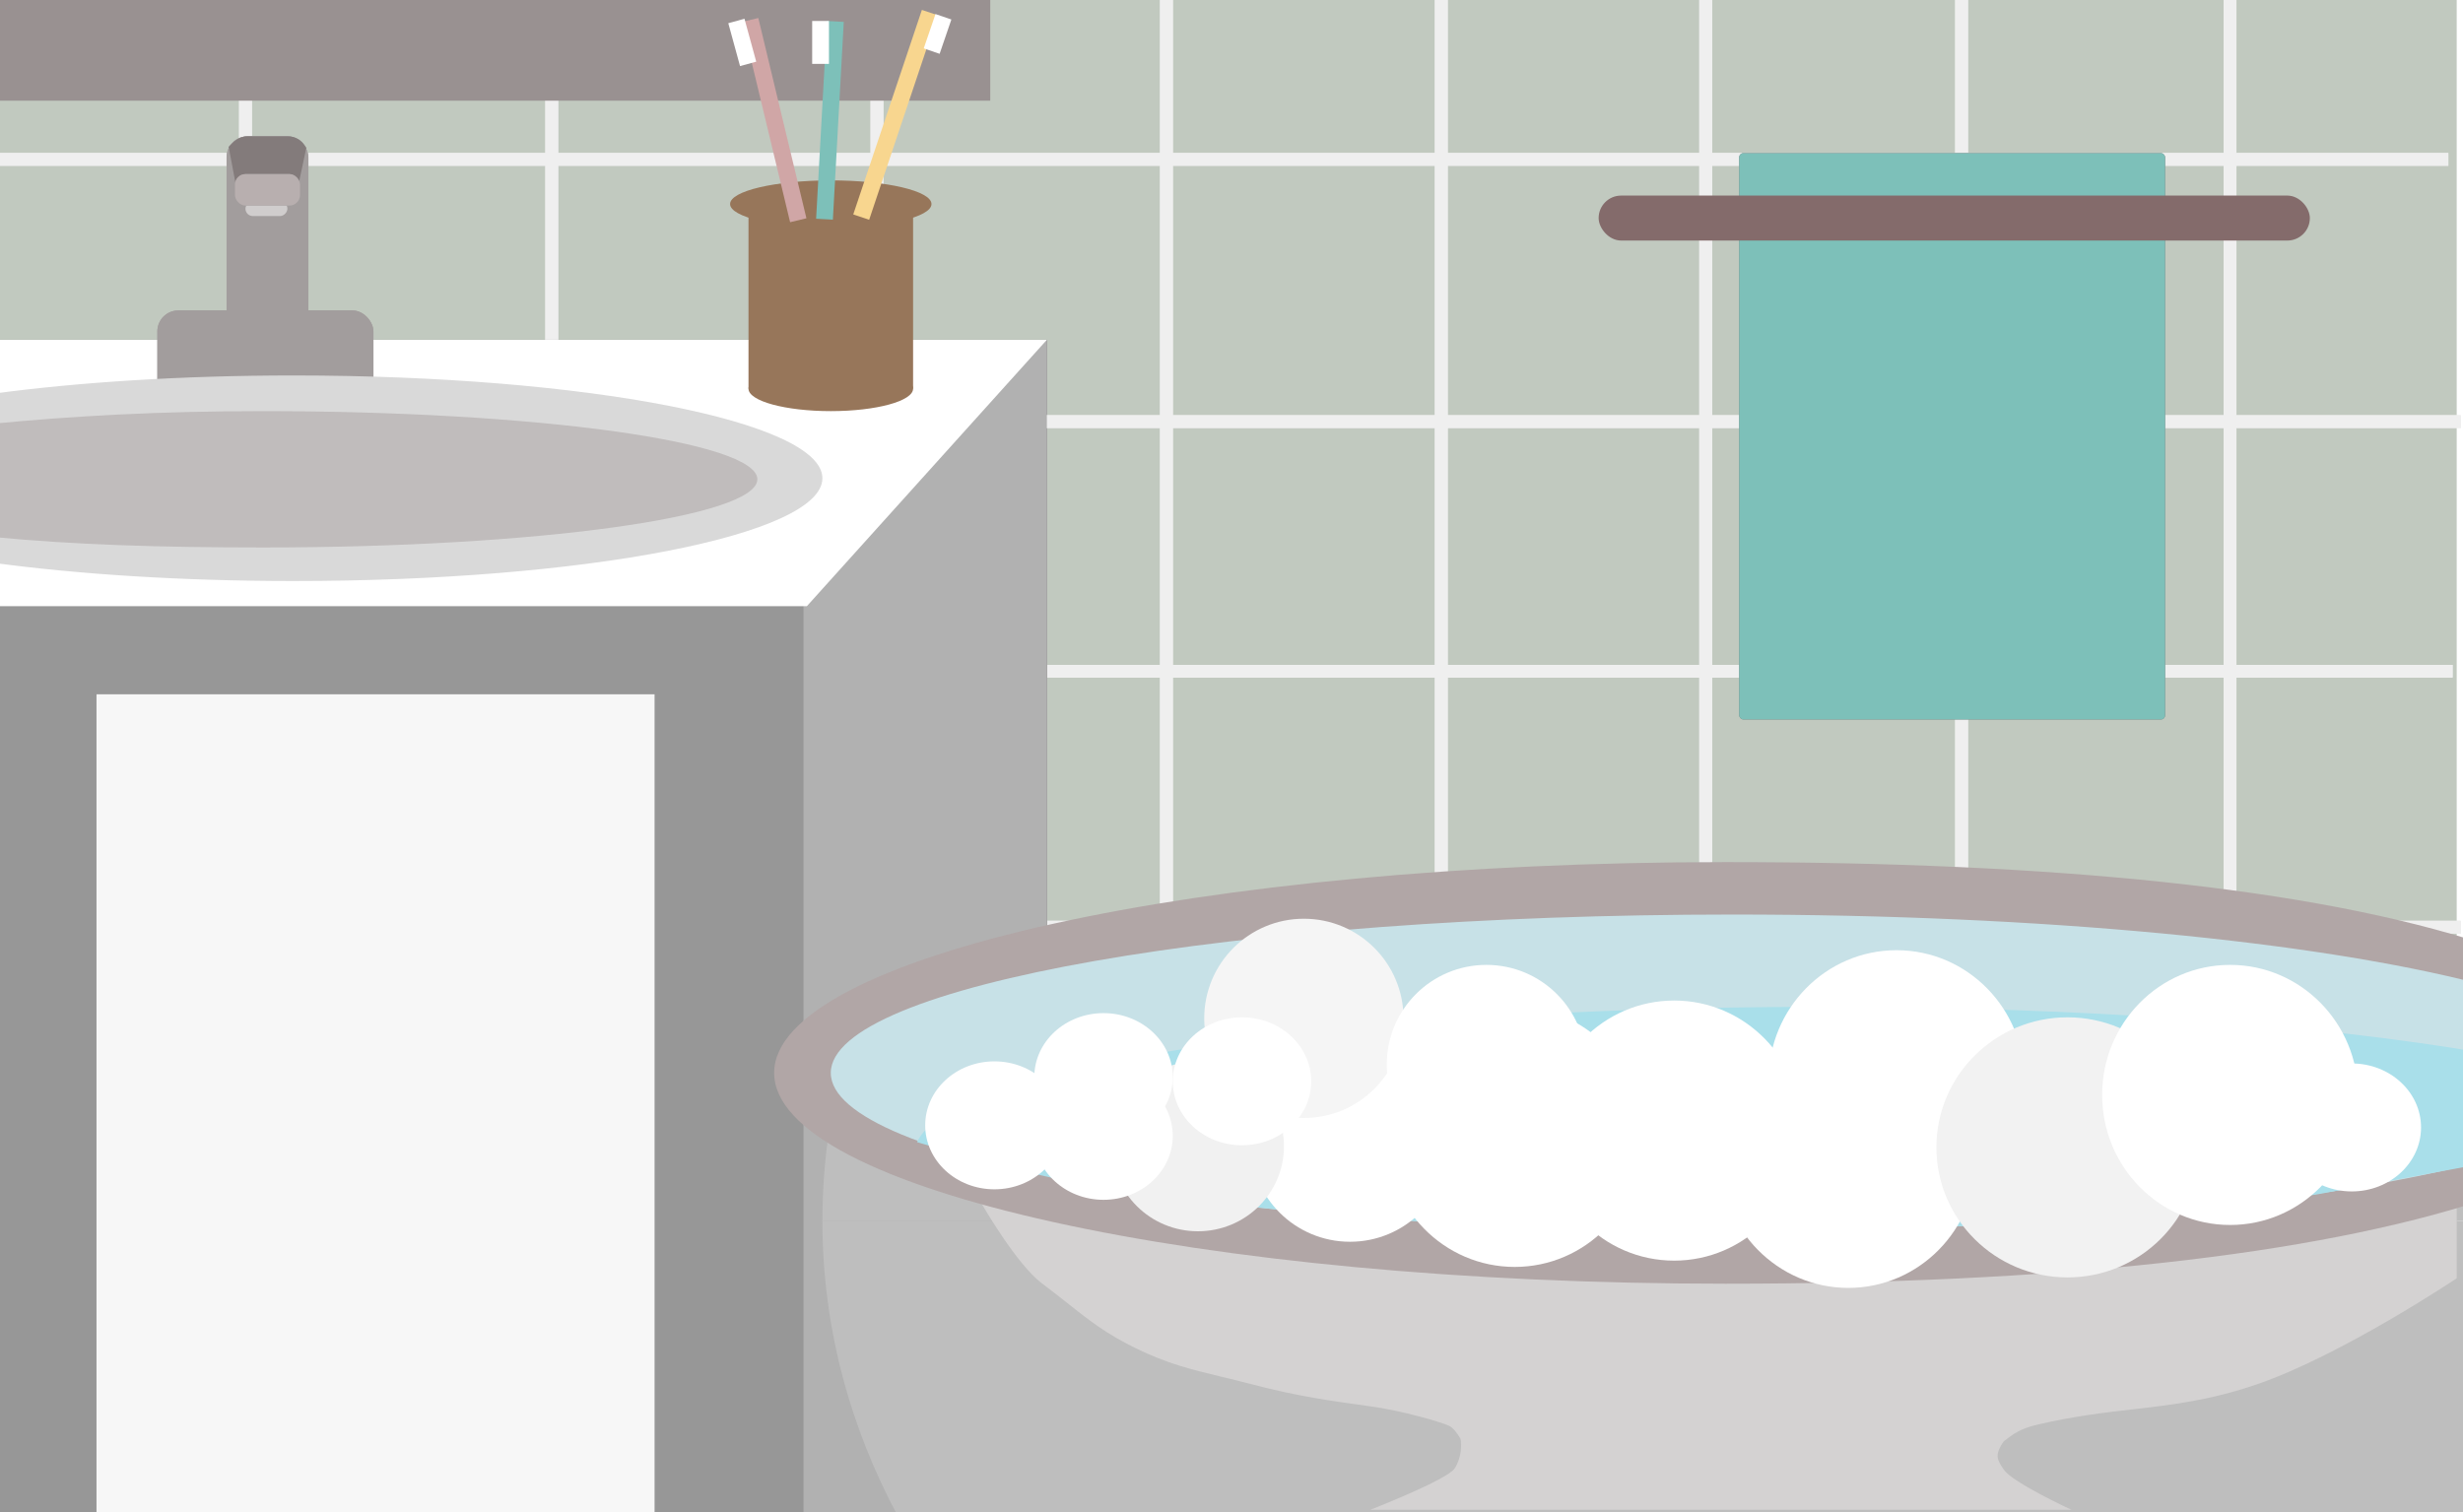 <svg width="1174" height="721" viewBox="0 0 1174 721" fill="none" xmlns="http://www.w3.org/2000/svg">
<g clip-path="url(#clip0_2052_429)">
<rect width="1174" height="721" fill="white"/>
<rect x="-3" width="1174" height="721" fill="#C1C9BF"/>
<rect x="114" y="40" width="6" height="433" fill="#EFEFEF"/>
<rect x="114" y="40" width="6" height="433" fill="#EFEFEF"/>
<rect x="114" y="40" width="6" height="433" fill="#EFEFEF"/>
<rect x="260" y="20" width="6" height="433" fill="#EFEFEF"/>
<rect x="260" y="20" width="6" height="433" fill="#EFEFEF"/>
<rect x="260" y="20" width="6" height="433" fill="#EFEFEF"/>
<rect x="-1" y="323" width="6" height="1170" transform="rotate(-90 -1 323)" fill="#EFEFEF"/>
<rect x="-1" y="323" width="6" height="1170" transform="rotate(-90 -1 323)" fill="#EFEFEF"/>
<rect x="-1" y="323" width="6" height="1170" transform="rotate(-90 -1 323)" fill="#EFEFEF"/>
<rect x="3" y="445" width="6" height="1170" transform="rotate(-90 3 445)" fill="#EFEFEF"/>
<rect x="3" y="445" width="6" height="1170" transform="rotate(-90 3 445)" fill="#EFEFEF"/>
<rect x="3" y="445" width="6" height="1170" transform="rotate(-90 3 445)" fill="#EFEFEF"/>
<rect x="-3" y="162" width="502" height="559" fill="#746D6D"/>
<rect x="-3" y="162" width="502" height="559" fill="#979797"/>
<rect x="553" width="6" height="433" fill="#EFEFEF"/>
<rect x="553" width="6" height="433" fill="#EFEFEF"/>
<rect x="553" width="6" height="433" fill="#EFEFEF"/>
<rect x="415" y="14" width="6" height="433" fill="#EFEFEF"/>
<rect x="415" y="14" width="6" height="433" fill="#EFEFEF"/>
<rect x="415" y="14" width="6" height="433" fill="#EFEFEF"/>
<rect x="-3" y="79" width="6" height="1170" transform="rotate(-90 -3 79)" fill="#EFEFEF"/>
<rect x="-3" y="79" width="6" height="1170" transform="rotate(-90 -3 79)" fill="#EFEFEF"/>
<rect x="-3" y="79" width="6" height="1170" transform="rotate(-90 -3 79)" fill="#EFEFEF"/>
<rect x="3" y="204" width="6" height="1170" transform="rotate(-90 3 204)" fill="#EFEFEF"/>
<rect x="3" y="204" width="6" height="1170" transform="rotate(-90 3 204)" fill="#EFEFEF"/>
<rect x="3" y="204" width="6" height="1170" transform="rotate(-90 3 204)" fill="#EFEFEF"/>
<rect x="684" width="6" height="433" fill="#EFEFEF"/>
<rect x="684" width="6" height="433" fill="#EFEFEF"/>
<rect x="684" width="6" height="433" fill="#EFEFEF"/>
<rect x="810" width="6" height="433" fill="#EFEFEF"/>
<rect x="810" width="6" height="433" fill="#EFEFEF"/>
<rect x="810" width="6" height="433" fill="#EFEFEF"/>
<rect x="932" width="6" height="433" fill="#EFEFEF"/>
<rect x="932" width="6" height="433" fill="#EFEFEF"/>
<rect x="932" width="6" height="433" fill="#EFEFEF"/>
<rect x="1060" width="6" height="433" fill="#EFEFEF"/>
<rect x="1060" width="6" height="433" fill="#EFEFEF"/>
<rect x="1060" width="6" height="433" fill="#EFEFEF"/>
<rect x="383" y="162" width="116" height="559" fill="#B1B1B1"/>
<path fill-rule="evenodd" clip-rule="evenodd" d="M1177.23 582H392C392 632.238 404.913 680.005 428.168 723.19H1162.34H1172.61H1177.23V582Z" fill="#BEBEBE"/>
<path fill-rule="evenodd" clip-rule="evenodd" d="M1177.23 582H392C392 564.236 393.615 546.78 396.73 529.727H1177.23V582Z" fill="#BEBEBE"/>
<path fill-rule="evenodd" clip-rule="evenodd" d="M483 541H1171V609.425C1171 609.425 1116.11 646.149 1075.75 659.973C1053.35 667.646 1035.48 669.709 1016.65 671.884C1002.87 673.476 988.571 675.128 971.59 679.082C962.959 681.092 959.94 683.397 955.143 687.096C950.347 693.877 952.131 696.141 955.143 700.658C959.255 706.822 987.351 719.767 987.351 719.767H653.181C653.181 719.767 689.674 705.589 693.375 700.041C696.664 695.11 696.801 688.329 696.116 685.863C694.745 683.397 692.532 680.553 690.633 679.699C686.522 677.849 668.412 672.544 653.181 670.458C635.64 668.055 618.479 665.704 596.753 659.973C591.41 658.563 586.577 657.401 582.033 656.309C567.863 652.903 556.505 650.173 541.247 642.712C527.135 635.812 518.867 629.255 508.826 621.292C505.148 618.376 501.233 615.27 496.705 611.89C484.5 602.779 468 574 468 574L483 541Z" fill="#D4D2D2"/>
<path fill-rule="evenodd" clip-rule="evenodd" d="M822.5 612C978.722 612 1102.4 598.642 1183.96 572V450C1102.4 423.358 978.722 411 822.5 411C572.039 411 369 455.995 369 511.5C369 567.005 572.039 612 822.5 612Z" fill="#B1A6A6"/>
<path fill-rule="evenodd" clip-rule="evenodd" d="M826 587C974.127 587 1104.33 574.015 1181.67 554V469C1104.33 448.985 974.127 436 826 436C588.518 436 396 469.803 396 511.5C396 553.197 588.518 587 826 587Z" fill="#C7E1E7"/>
<path fill-rule="evenodd" clip-rule="evenodd" d="M437.101 544.5L470.747 554.5L512.235 564L565.133 572L621.661 578L678.708 582.5L769.465 586.5H853.998L936.456 584.5L1025.14 579L1103.97 569.5L1176.57 556L1183.83 554V502.008C1105.06 488.416 992.868 480 868 480C639.864 480 453.03 508.45 437.101 544.5Z" fill="#A9DFEA"/>
<rect x="46" y="331" width="266" height="390" fill="#F7F7F7"/>
<path d="M-3 162H499L384.588 289H-3V162Z" fill="white"/>
<rect x="108" y="65" width="39" height="131" rx="10" fill="#A29D9D"/>
<rect x="108" y="65" width="39" height="131" rx="10" fill="#A29D9D"/>
<rect x="75" y="148" width="103" height="48" rx="10" fill="#A29D9D"/>
<rect x="75" y="148" width="103" height="48" rx="10" fill="#A29D9D"/>
<path fill-rule="evenodd" clip-rule="evenodd" d="M140 277C279.176 277 392 255.062 392 228C392 200.938 279.176 179 140 179C86.459 179 36.818 182.247 -4 187.783V268.217C36.818 273.753 86.459 277 140 277Z" fill="#D9D9D9"/>
<path fill-rule="evenodd" clip-rule="evenodd" d="M125.5 261C255.563 261 361 246.449 361 228.5C361 210.551 255.563 196 125.5 196C75.465 196 34.777 198.328 -3.368 202V256C34.777 259.672 75.465 261 125.5 261Z" fill="#C0BCBC"/>
<path fill-rule="evenodd" clip-rule="evenodd" d="M146 70.5L145.122 69.183C144.383 68.074 143.415 67.135 142.285 66.428V66.428C140.792 65.495 139.066 65 137.306 65H127H118.142C115.49 65 112.946 66.054 111.071 67.929L109 70L111.971 85.843C112.857 90.573 116.987 94 121.799 94H132.904C137.625 94 141.702 90.698 142.685 86.081L146 70.5Z" fill="#A29D9D"/>
<path fill-rule="evenodd" clip-rule="evenodd" d="M146 70.5L145.122 69.183C144.383 68.074 143.415 67.135 142.285 66.428V66.428C140.792 65.495 139.066 65 137.306 65H127H118.142C115.49 65 112.946 66.054 111.071 67.929L109 70L111.971 85.843C112.857 90.573 116.987 94 121.799 94H132.904C137.625 94 141.702 90.698 142.685 86.081L146 70.5Z" fill="#837B7B"/>
<rect width="20" height="7" rx="3.5" transform="matrix(1 0 0 -1 117 103)" fill="#A29D9D"/>
<rect width="20" height="7" rx="3.5" transform="matrix(1 0 0 -1 117 103)" fill="#D0CDCD"/>
<rect x="435.229" y="185.306" width="78.457" height="87.847" transform="rotate(-180 435.229 185.306)" fill="#97765A"/>
<ellipse cx="396" cy="97.268" rx="48" ry="11.267" transform="rotate(-180 396 97.268)" fill="#97765A"/>
<ellipse cx="396" cy="185.306" rx="39.228" ry="10.694" transform="rotate(-180 396 185.306)" fill="#97765A"/>
<rect x="-3" width="475" height="48" fill="#999191"/>
<rect x="829" y="73" width="203" height="270" rx="2" fill="#746D6D"/>
<rect x="829" y="73" width="203" height="270" rx="2" fill="#7DC0B9"/>
<g filter="url(#filter0_d_2052_429)">
<rect x="762" y="83.243" width="339" height="21.433" rx="10.716" fill="#846B6B"/>
</g>
<circle cx="643.5" cy="544.5" r="47.5" fill="white"/>
<circle cx="621.5" cy="485.5" r="47.5" fill="#F5F5F5"/>
<circle cx="708.5" cy="507.5" r="47.5" fill="white"/>
<ellipse cx="722" cy="542" rx="61" ry="62" fill="white"/>
<ellipse cx="798" cy="539" rx="61" ry="62" fill="white"/>
<ellipse cx="881" cy="552" rx="61" ry="62" fill="white"/>
<ellipse cx="904" cy="515" rx="61" ry="62" fill="white"/>
<ellipse cx="985.5" cy="547" rx="62.5" ry="62" fill="#F2F2F2"/>
<ellipse cx="1063" cy="522" rx="61" ry="62" fill="white"/>
<ellipse cx="571" cy="546.5" rx="41" ry="40.5" fill="#F1F1F1"/>
<ellipse cx="526" cy="541.5" rx="33" ry="30.5" fill="white"/>
<ellipse cx="1121" cy="537.5" rx="33" ry="30.5" fill="white"/>
<ellipse cx="474" cy="536.5" rx="33" ry="30.5" fill="white"/>
<ellipse cx="526" cy="513.5" rx="33" ry="30.5" fill="white"/>
<ellipse cx="592" cy="515.5" rx="33" ry="30.5" fill="white"/>
<path d="M357.56 9.517L380.5 105" stroke="#D0A6A6" stroke-width="8"/>
<path d="M443.212 6L410.5 103.5" stroke="#F8D68F" stroke-width="8"/>
<path d="M398.196 10.214L393 104.5" stroke="#7DC0B9" stroke-width="8"/>
<path d="M351.001 10L356.601 30.454" stroke="white" stroke-width="8"/>
<path d="M449.693 8L444.093 24.363" stroke="white" stroke-width="8"/>
<path d="M391.127 10L391.127 30.454" stroke="white" stroke-width="8"/>
<rect x="112" y="83" width="31" height="15" rx="5" fill="#A29D9D"/>
<rect x="112" y="83" width="31" height="15" rx="5" fill="#B8AFAF"/>
</g>
<defs>
<filter id="filter0_d_2052_429" x="758" y="83.243" width="347" height="35.433" filterUnits="userSpaceOnUse" color-interpolation-filters="sRGB">
<feFlood flood-opacity="0" result="BackgroundImageFix"/>
<feColorMatrix in="SourceAlpha" type="matrix" values="0 0 0 0 0 0 0 0 0 0 0 0 0 0 0 0 0 0 127 0" result="hardAlpha"/>
<feOffset dy="10"/>
<feGaussianBlur stdDeviation="2"/>
<feComposite in2="hardAlpha" operator="out"/>
<feColorMatrix type="matrix" values="0 0 0 0 0 0 0 0 0 0 0 0 0 0 0 0 0 0 0.35 0"/>
<feBlend mode="normal" in2="BackgroundImageFix" result="effect1_dropShadow_2052_429"/>
<feBlend mode="normal" in="SourceGraphic" in2="effect1_dropShadow_2052_429" result="shape"/>
</filter>
<clipPath id="clip0_2052_429">
<rect width="1174" height="721" fill="white"/>
</clipPath>
</defs>
</svg>
